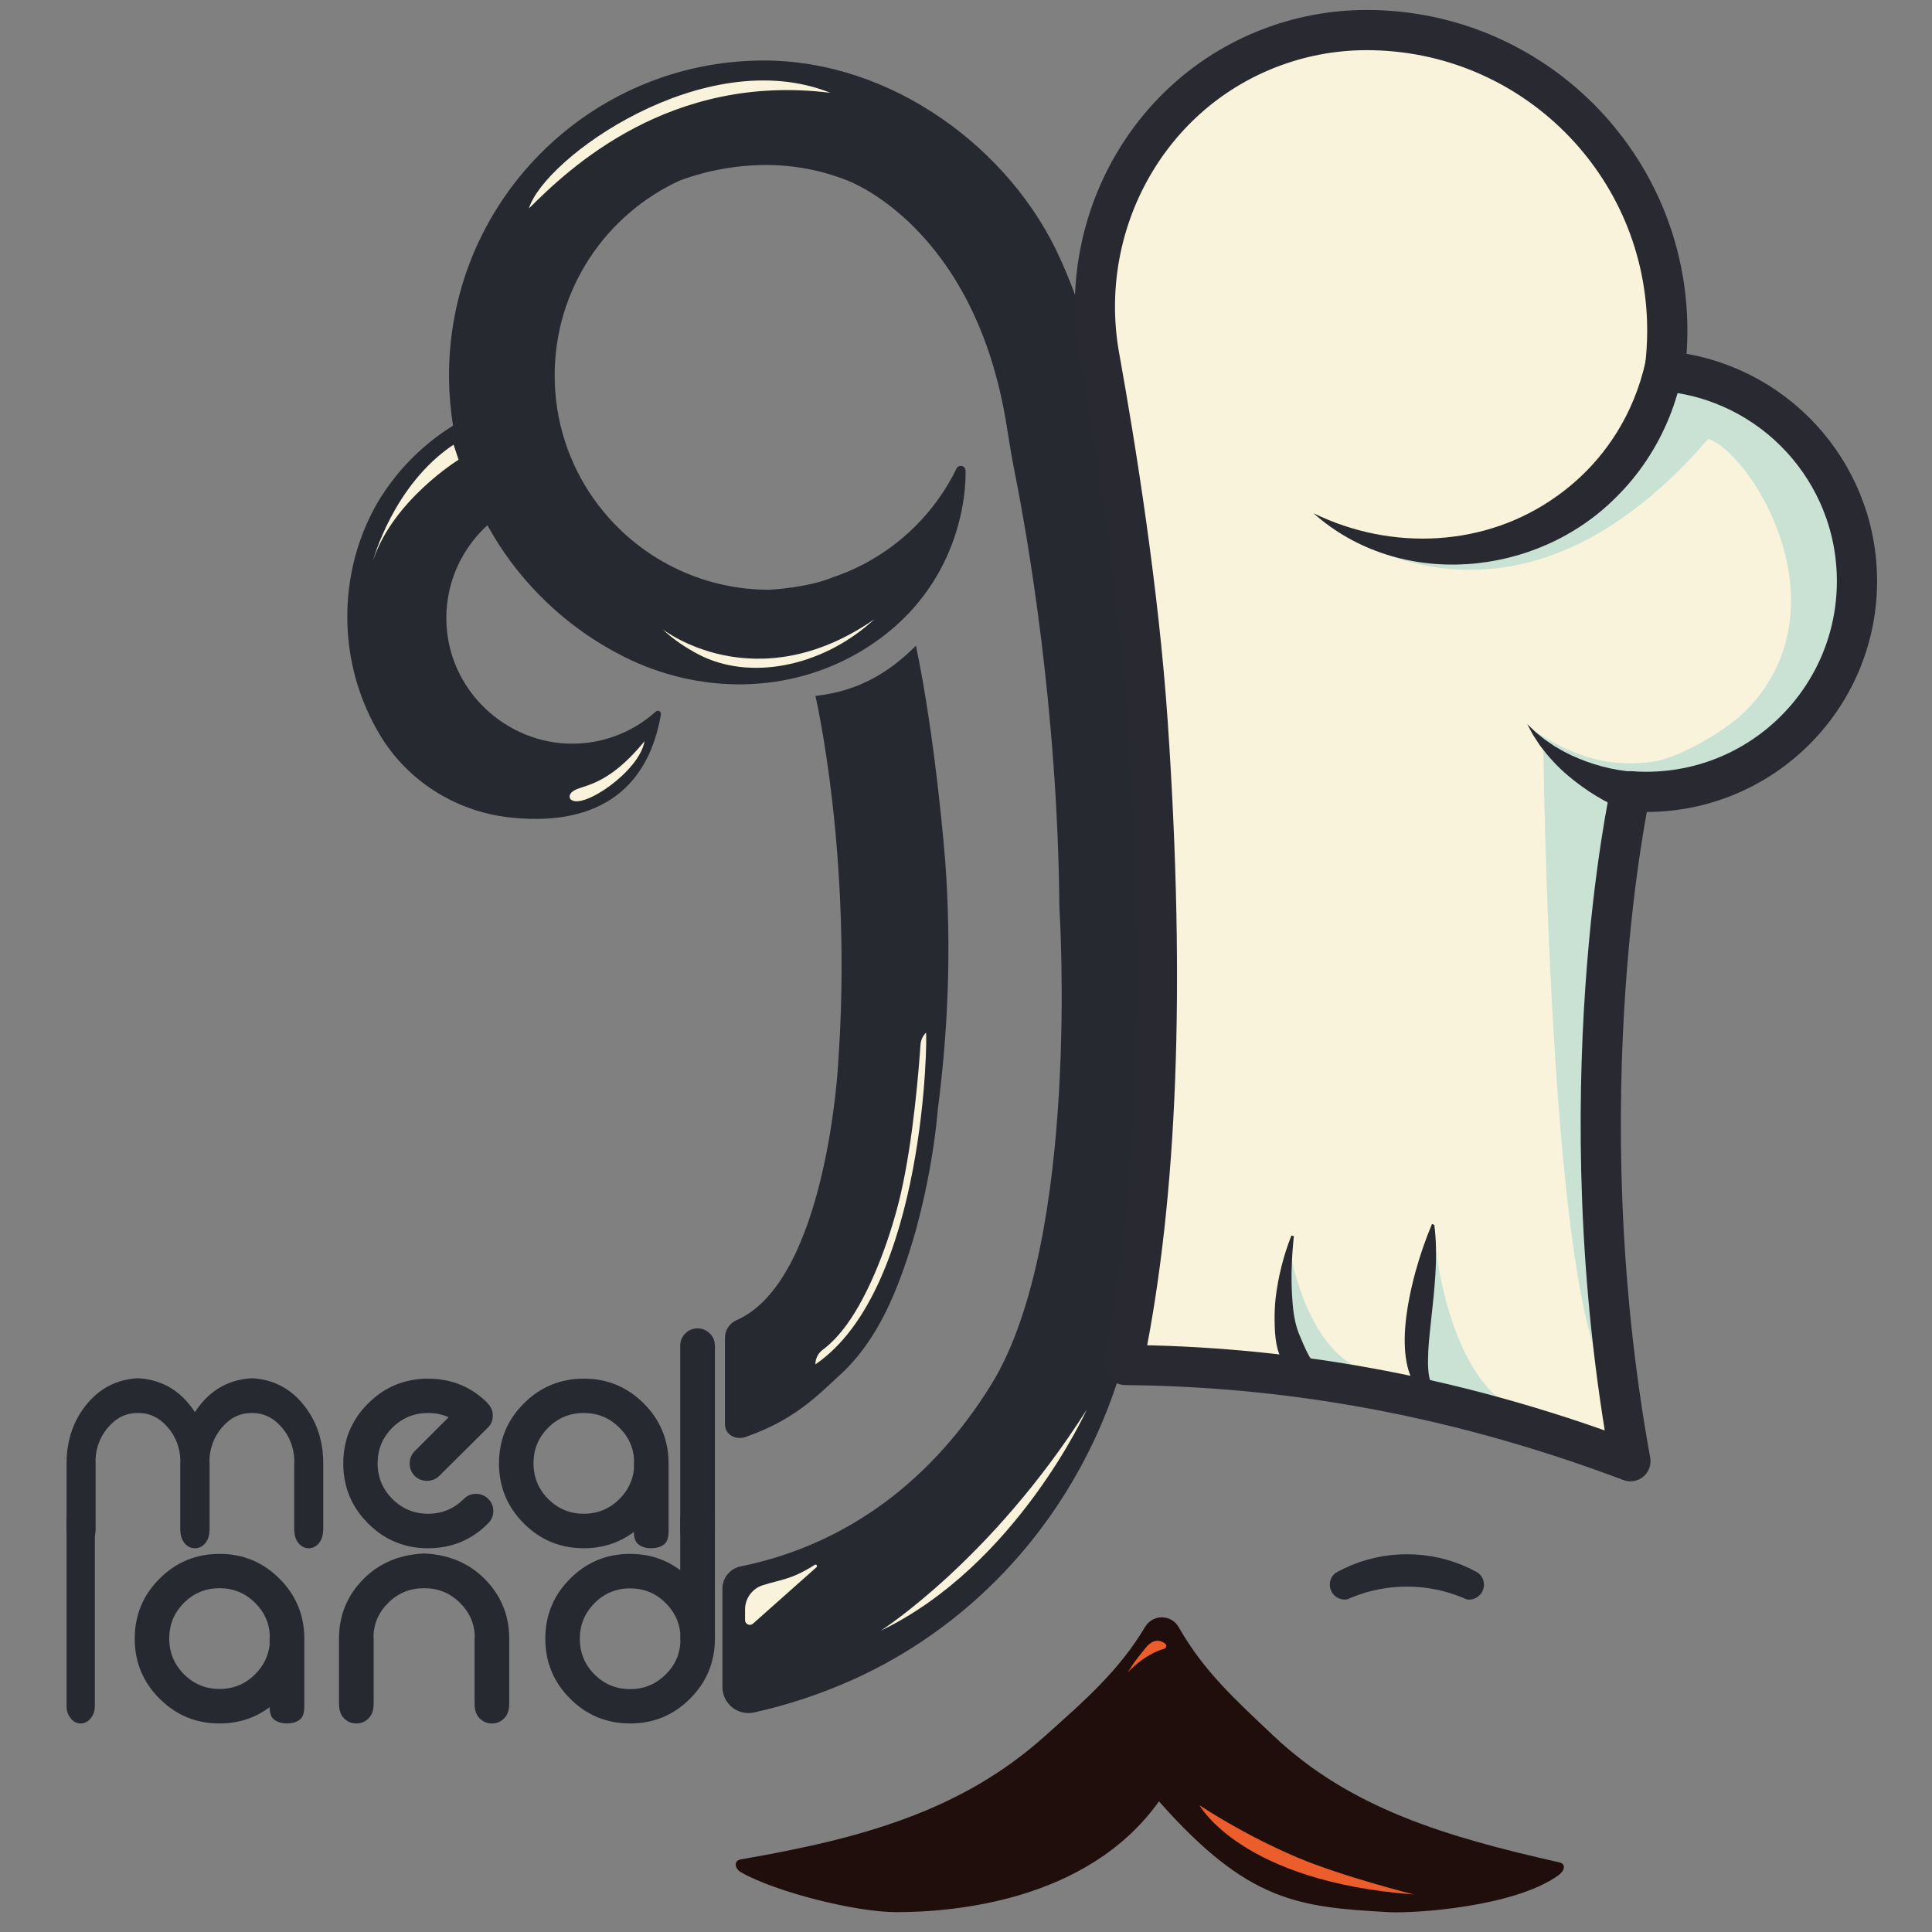 <?xml version="1.0" encoding="UTF-8"?>
<svg id="Layer_1" data-name="Layer 1" xmlns="http://www.w3.org/2000/svg" viewBox="0 0 1080 1080">
  <rect x="0" y="0" width="1080" height="1080" fill="#808080" stroke="none"/>
  <path d="m108.88,865.48c-2.23,0-4.14-.95-5.73-2.85-1.59-1.9-2.39-4.62-2.39-8.17v-36.67c0-.57.03-1.14.08-1.71-.32-6.97-2.6-12.95-6.85-17.95-4.62-5.51-10.19-8.26-16.72-8.26h-.32c-6.53,0-12.1,2.75-16.72,8.26-4.25,5-6.53,10.99-6.85,17.95.05.57.08,1.14.08,1.71v36.67c0,3.55-.8,6.27-2.39,8.17-1.59,1.9-3.51,2.85-5.73,2.85s-4.14-.95-5.73-2.85c-1.59-1.9-2.39-4.69-2.39-8.36v-36.67c.11-12.92,3.98-23.94,11.62-33.06,7.22-8.61,16.43-13.3,27.63-14.06h1.28c11.2.76,20.41,5.45,27.63,14.06,1.32,1.58,2.52,3.2,3.58,4.84,1.06-1.64,2.26-3.26,3.58-4.84,7.22-8.61,16.43-13.3,27.63-14.06h1.28c11.2.76,20.41,5.45,27.63,14.06,7.64,9.12,11.52,20.14,11.62,33.06v36.67c0,3.68-.8,6.46-2.39,8.36-1.59,1.9-3.5,2.85-5.73,2.85s-4.14-.95-5.73-2.85c-1.59-1.9-2.39-4.62-2.39-8.17v-36.67c0-.57.03-1.14.08-1.71-.32-6.97-2.6-12.95-6.85-17.95-4.62-5.51-10.19-8.26-16.72-8.26h-.32c-6.53,0-12.1,2.75-16.72,8.26-4.25,5-6.53,10.99-6.85,17.95.05.57.08,1.14.08,1.71v36.67c0,3.55-.79,6.27-2.39,8.17-1.59,1.9-3.5,2.85-5.73,2.85h-.16Z" fill="#272931"/>
  <path d="m250.8,792.24c-3.49-1.58-7.32-2.37-11.5-2.37-7.79,0-14.44,2.74-19.95,8.21-5.51,5.48-8.26,12.11-8.26,19.9s2.76,14.44,8.26,19.95c5.51,5.51,12.16,8.26,19.95,8.26s14.34-2.72,19.85-8.17c.06-.06.13-.13.19-.19,1.84-1.84,4.08-2.75,6.74-2.75s4.94.93,6.84,2.8c1.9,1.87,2.85,4.13,2.85,6.79s-.95,4.94-2.85,6.84l-.19.19c-9.19,9.19-20.33,13.78-33.44,13.78s-24.29-4.62-33.53-13.87c-9.25-9.24-13.87-20.42-13.87-33.53s4.62-24.29,13.87-33.53c9.24-9.24,20.42-13.87,33.53-13.87s24.25,4.59,33.44,13.78l-.1.09c0,.07.03.1.1.1,1.84,1.84,2.75,4.09,2.75,6.74s-.92,4.82-2.75,6.65l-27.17,26.98c-1.9,1.84-4.18,2.76-6.84,2.76s-5.03-.92-6.94-2.76c-1.84-1.9-2.75-4.21-2.75-6.93s.92-4.94,2.75-6.84l19-19Z" fill="#272931"/>
  <path d="m373.74,856.17c0,3.67-.95,6.14-2.85,7.41-1.9,1.27-4.18,1.9-6.84,1.9s-4.94-.63-6.84-1.9c-1.9-1.27-2.85-3.68-2.85-7.22-8.11,6.08-17.45,9.12-28.02,9.12-13.11,0-24.29-4.62-33.53-13.87-9.25-9.24-13.87-20.42-13.87-33.53s4.62-24.29,13.87-33.53c9.24-9.24,20.42-13.87,33.53-13.87s24.29,4.62,33.53,13.87c9.12,9.12,13.74,20.14,13.87,33.06v38.57Zm-27.45-58.04c-5.51-5.51-12.16-8.26-19.95-8.26s-14.42,2.74-19.9,8.21c-5.48,5.48-8.21,12.11-8.21,19.9s2.74,14.44,8.21,19.95c5.48,5.51,12.11,8.26,19.9,8.26s14.44-2.76,19.95-8.26c4.69-4.69,7.38-10.2,8.08-16.53v-3.61c0-.57.03-1.14.09-1.71-.38-6.97-3.1-12.95-8.17-17.95Z" fill="#272931"/>
  <path d="m396.78,745.41c1.9,1.9,2.85,4.18,2.85,6.84v103.54c0,2.66-.95,4.94-2.85,6.84-1.9,1.9-4.18,2.85-6.84,2.85s-4.94-.95-6.84-2.85c-1.9-1.9-2.85-4.18-2.85-6.84v-103.54c0-2.66.95-4.94,2.85-6.84,1.9-1.9,4.18-2.85,6.84-2.85s4.94.95,6.84,2.85Z" fill="#272931"/>
  <path d="m50.68,843.36c1.55,1.9,2.32,4.18,2.32,6.84v103.54c0,2.66-.77,4.94-2.32,6.84-1.55,1.9-3.41,2.85-5.57,2.85s-4.02-.95-5.57-2.85c-1.55-1.9-2.32-4.18-2.32-6.84v-103.54c0-2.66.77-4.94,2.32-6.84,1.55-1.9,3.4-2.85,5.57-2.85s4.02.95,5.57,2.85Z" fill="#272931"/>
  <path d="m170.11,954.12c0,3.67-.95,6.14-2.85,7.41-1.9,1.27-4.18,1.9-6.84,1.9s-4.94-.63-6.84-1.9c-1.9-1.27-2.85-3.68-2.85-7.22-8.11,6.08-17.45,9.12-28.02,9.12-13.11,0-24.29-4.62-33.53-13.87-9.25-9.24-13.87-20.42-13.87-33.53s4.62-24.29,13.87-33.53c9.24-9.24,20.42-13.87,33.53-13.87s24.29,4.62,33.53,13.87c9.12,9.12,13.74,20.14,13.87,33.06v38.57Zm-27.45-58.04c-5.51-5.51-12.16-8.26-19.95-8.26s-14.42,2.74-19.9,8.21c-5.48,5.48-8.21,12.11-8.21,19.9s2.74,14.44,8.21,19.95c5.48,5.51,12.11,8.26,19.9,8.26s14.44-2.76,19.95-8.26c4.69-4.69,7.38-10.2,8.08-16.53v-3.61c0-.57.03-1.14.09-1.71-.38-6.97-3.1-12.95-8.17-17.95Z" fill="#272931"/>
  <path d="m237.84,868.44c13.36.76,24.35,5.45,32.96,14.06,9.12,9.12,13.74,20.14,13.87,33.06v36.67c0,3.68-.95,6.46-2.85,8.36s-4.18,2.85-6.84,2.85-4.94-.95-6.84-2.85c-1.9-1.9-2.85-4.62-2.85-8.17v-36.67c0-.57.03-1.14.1-1.71-.38-6.97-3.11-12.95-8.17-17.95-5.51-5.51-12.16-8.26-19.95-8.26h-.38c-7.79,0-14.44,2.75-19.95,8.26-5.07,5-7.79,10.99-8.17,17.95.06.57.1,1.14.1,1.71v36.67c0,3.55-.95,6.27-2.85,8.17-1.9,1.9-4.18,2.85-6.84,2.85s-4.94-.95-6.84-2.85c-1.9-1.9-2.85-4.69-2.85-8.36v-36.67c.13-12.92,4.75-23.94,13.87-33.06,8.61-8.61,19.6-13.3,32.96-14.06h1.52Z" fill="#272931"/>
  <path d="m399.63,916.5c-.13,12.92-4.75,23.94-13.87,33.06-9.24,9.24-20.42,13.87-33.53,13.87s-24.29-4.62-33.53-13.87c-9.25-9.24-13.87-20.42-13.87-33.53s4.62-24.29,13.87-33.53c9.24-9.24,20.42-13.87,33.53-13.87,10.57,0,19.91,3.04,28.02,9.12v-27.93c0-2.66.95-4.94,2.85-6.84,1.9-1.9,4.18-2.85,6.84-2.85s4.94.95,6.84,2.85c1.9,1.9,2.85,4.18,2.85,6.84v66.68Zm-19.28,1.52c-.06-.57-.09-1.14-.09-1.71v-3.61c-.7-6.33-3.39-11.84-8.08-16.53-5.51-5.51-12.16-8.26-19.95-8.26s-14.42,2.76-19.9,8.26c-5.48,5.51-8.21,12.16-8.21,19.95s2.74,14.42,8.21,19.9c5.48,5.48,12.11,8.21,19.9,8.21s14.44-2.75,19.95-8.26c5.07-5,7.79-10.98,8.17-17.95Z" fill="#272931"/>
  <path d="m554.14,773.92c-32,51.91-79.2,89.33-140.1,101.71-5.92,1.2-10.2,6.35-10.2,12.39v55.06c0,9.31,8.64,16.21,17.72,14.19,18.59-4.14,36.5-10.07,53.55-17.6,85.19-37.67,144.47-117.14,159.67-209.04.28-1.68.55-3.37.8-5.05,4.07-26.8,7.33-52.73,9.89-77.79,33.15-324.59-52.82-503.16-52.82-503.16-27.5-61.38-94-110.8-165.61-110.8-98.13,0-177.5,80.29-176.01,178.73.98,67.34,40.6,125.83,97.68,154.52,42.06,21.13,92.12,21.1,132.52-3.01,62.28-37.17,58.49-101.33,58.49-101.33-.34-2.61-3.88-3.2-5.03-.81-13.26,27.25-36.66,48.69-65.29,59.42-1.15.42-2.3.84-3.48,1.24-.03.03-.06.03-.11.03-14.52,6.12-35.96,7.05-35.96,7.05-8.54,0-16.86-.9-24.89-2.61-5.87-1.24-11.57-2.89-17.11-5-45.46-16.97-77.79-60.79-77.79-112.18,0-48.38,28.66-90.04,69.95-108.95,15.25-5.65,31.61-8.68,48.41-8.68,15.37,0,30.43,2.84,44.78,8.46,0,0,71.89,25.17,89.62,137.83,1.38,8.74,2.78,17.45,4.52,26.1,6.83,34.25,23.91,130.92,24.86,242.62,0,0,12.16,185.22-38.07,266.69Z" fill="#272931"/>
  <path d="m829.54,885.84c0,4.61-3.74,8.34-8.34,8.34-.51,0-.98-.06-1.46-.14-1.12-.53-2.28-1.01-3.46-1.46-9.21-3.65-19.27-5.65-29.81-5.65s-20.65,2.02-29.89,5.67c-1.15.45-2.28.9-3.37,1.43-.48.08-.98.14-1.49.14-4.61,0-8.34-3.74-8.34-8.34,0-2.58,1.18-4.92,3.03-6.43.03-.03.06-.06.08-.06.9-.53,1.8-1.01,2.73-1.49h.03c.81-.45,1.63-.84,2.47-1.24,10.54-5,22.31-7.78,34.75-7.78s24.19,2.78,34.72,7.75c.84.39,1.66.81,2.47,1.26.06,0,.11.03.14.06.87.42,1.71.87,2.53,1.38,1.94,1.49,3.2,3.88,3.2,6.55Z" fill="#272931"/>
  <path d="m911.41,816.82c-37.3-205.37,0-374.52,0-374.52,2.91.27,5.87.36,8.83.36,65.09,0,117.82-52.77,117.82-117.82,0-61.6-47.25-112.17-107.55-117.32.99-7.44,1.52-15.02,1.52-22.73,0-92.76-75.23-167.98-168.03-167.98-19.45,0-37.93,3.7-55.02,10.37-68.61,26.79-107.47,99.73-94.42,172.22,9.13,50.71,22,130.99,27,204.75,10.16,149.73,5.05,264.45-12.88,353.82l.41,5.08c83.7.72,178.16,14.51,282.3,53.77" fill="#f9f3dc"/>
  <path d="m801.26,686.36s4.58,69.81,37.58,96.25c8.75,7.01-35.61,4.35-42-4.04-14.42-18.91,4.42-92.21,4.42-92.21Z" fill="#c9e2d4"/>
  <path d="m721.75,702.37s9.56,54.51,42.56,64.09c0,0-28.39-.05-34.12-5.78-17.04-17.04-8.44-58.32-8.44-58.32Z" fill="#c9e2d4"/>
  <path d="m801.79,684.73c2.35,18.06-.07,37.08-1.94,54.67-.75,6.9-1.52,13.8-1.59,20.71-.06,6.46.4,12.78,4.25,18.28,1.22,1.73,2.79,3.51,4.69,5.29l-.32,1.37c-30.7-7-21.55-52.4-15.51-74.53,2.51-8.96,5.51-17.74,9.12-26.31,0,0,1.3.53,1.3.53h0Z" fill="#282931"/>
  <path d="m1038.06,324.84s-13.23,74.51-70.37,107.88c-72.6,42.4-112.34-25.72-112.34-25.72,27.48,18.83,48.49,21.61,68.49,18.79,15.32-2.16,42.15-18.03,52.84-29.21,56.17-58.68,1.4-143.99-21.79-151.24-113.38,131.48-213.8,45.79-213.8,45.79,145.1,69.48,193-72.96,193-72.96,1.12.08,2.22.2,3.29.34l-6.85-10.98c72.68-9.27,107.54,117.32,107.54,117.32Z" fill="#c9e2d4"/>
  <path d="m723.26,691.02c-1.18,11.68-1.71,23.32-.87,34.93.44,7.29,1.48,14.86,4.47,21.4,4.65,10.96,6.96,16.74,17.82,23.34,0,0-.12,1.4-.12,1.4-8.87,3.67-19.8-.62-25.5-8.22-6-7.4-6.4-16.92-6.55-25.71-.08-4.21.15-8.35.55-12.42,1.45-12.04,4.41-23.87,8.85-35.08,0,0,1.36.36,1.36.36h0Z" fill="#282931"/>
  <path d="m862.72,415.55s2.91,295.45,34.14,352.1l6.49-327.64-40.63-24.47Z" fill="#c9e2d4"/>
  <path d="m909.69,453.46c-12.12-4.51-23.43-11.64-33.23-19.94-5.86-4.92-11.26-10.88-15.79-17.04-.8-1.25-2.97-4.49-3.74-5.74-.74-1.34-2.46-4.59-3.2-5.96,0,0,3.23,3.09,3.23,3.09,1.73,1.78,4.78,4.07,6.73,5.66,1.31.89,4.12,2.84,5.39,3.66,2.85,1.71,6.4,3.68,9.44,5.1,11.12,5.08,23.13,8.44,35.31,9.16.17.01.19-.02.3-.02l-4.45,22.03h0Z" fill="#282931"/>
  <path d="m734.24,286.9c43.7,21.3,96.27,18.99,135.95-9.48,52.78-37.4,67.77-109.15,36.51-165.48-7.83-14.4-18.39-27.15-30.69-38.26,39.81,18.64,65.6,62.35,66.65,106.19,1.39,36.33-13.45,72.74-39.36,98.19-44.65,44.91-121.03,51.6-169.06,8.84h0Z" fill="#282931"/>
  <path d="m911.41,816.82c-37.3-205.37,0-374.52,0-374.52,2.91.27,5.87.36,8.83.36,65.09,0,117.82-52.77,117.82-117.82,0-61.6-47.25-112.17-107.55-117.32.99-7.44,1.52-15.02,1.52-22.73,0-92.76-75.23-167.98-168.03-167.98-19.45,0-37.93,3.7-55.02,10.37-68.61,26.79-107.47,99.73-94.42,172.22,9.13,50.71,22,130.99,27,204.75,10.16,149.73,5.05,264.45-12.88,353.82l.41,5.08c83.7.72,178.16,14.51,282.3,53.77" fill="none" stroke="#282931" stroke-linecap="round" stroke-linejoin="round" stroke-width="22.47"/>
  <path d="m384.91,376.98c-1.49-.39-2.95-.81-4.41-1.26,1.32-1.18,2.61-2.44,3.82-3.76l.59,5.03Z" fill="#272931"/>
  <path d="m488.94,346.05l-2.12,1.87c-28.3,24.92-67.92,32.71-96.23,17.96-7.28-3.79-14.26-8.45-20.23-14.15,0,0,51.77,40.66,118.59-5.68Z" fill="#f9f3dc"/>
  <path d="m295.68,116.52c8.43-28.09,98.33-92.71,168.56-64.62-89.9-11.24-146.09,42.14-168.56,64.62Z" fill="#f9f3dc"/>
  <path d="m405.25,796.09v-48.25c0-4.29,2.56-8.14,6.49-9.86,50.25-22.04,56.72-142.46,56.72-142.46,8.43-116.59-12.64-206.49-12.64-206.49,25.28-2.81,42.14-14.05,56.19-28.09,11.24,53.38,16.41,120.75,16.41,120.75,3.54,48.97,1.52,94.62-4.21,138.78,0,0-3.76,53.34-24.36,102.59-6.97,16.67-16.65,33.04-29.98,45.23-12.54,11.47-25.28,25.28-53.06,34.97-5.6,1.95-11.56-1.25-11.56-7.18Z" fill="#272931"/>
  <path d="m273.95,288.41c.67,1.67.39,3.53-.95,4.72-10.48,9.37-18.08,21.77-21.48,35.65-1.97,8-2.55,16.47-1.51,25.13,4.55,37.8,39.48,65.53,77.33,61.41,13.77-1.5,26.14-6.88,36.2-14.97,1.03-.82,2.05-1.67,3.04-2.55,1.25-1.11,3.17-.03,2.89,1.61-9.55,55.04-52.41,61.3-85.28,57.45-29.74-3.48-56.53-20.44-71.88-46.15-.09-.14-.17-.29-.25-.43-10.21-17.2-16.53-37.02-17.72-58.28-1.38-25.2,4.39-49.6,16.62-70.92,3.04-5.12,6.45-10.05,10.2-14.71,10.57-13.18,23.81-24.27,38.99-32.38,1.04-.55,2.29.24,2.23,1.41-.37,7.3,2.41,30.01,11.58,53Z" fill="#272931"/>
  <path d="m360.3,414.32c-2.81,16.86-34.52,38.39-41.12,32.67-1.04-.9-.93-2.47-.08-3.55,4.29-5.51,18.03-.79,41.2-29.11Z" fill="#f9f3dc"/>
  <path d="m253.54,248.56l2.81,8.43s-36.52,22.47-47.76,56.19c0,0,11.24-42.14,44.95-64.62Z" fill="#f9f3dc"/>
  <path d="m517.62,577.26c.86.14,0,143.28-61.81,185.42h0c0-3.23,1.51-6.25,4.11-8.16,3.65-2.68,9.35-7.85,15.56-17.12,12.79-19.11,22.92-47.83,28.09-70.23,7.02-30.44,10.15-70.64,10.99-83.18.17-2.54,1.26-4.92,3.06-6.72h0Z" fill="#f9f3dc"/>
  <path d="m416.48,905.62v-5.84c0-6.2,3.98-11.73,9.88-13.61,10.75-3.42,15.92-3.06,29.08-11.42.86-.55,1.76.63,1,1.31l-35.51,31.57c-1.72,1.53-4.45.31-4.45-2Z" fill="#f9f3dc"/>
  <path d="m607.52,787.96s-39.33,87.09-115.18,123.61c0,0,61.81-39.33,115.18-123.61Z" fill="#f9f3dc"/>
  <path d="m414.14,1039.4c-4.1.7-3.56,5.14.05,7.2,19.37,11.06,64.15,22.3,86.8,22.3,30.9,0,106.76-5.62,146.88-61.94,49.78,56.33,77.87,59.14,128.44,61.94,14.27.79,70.23-2.81,94.94-20.66,3.33-2.41,4.41-6.27.4-7.17-63.6-14.33-116.98-30.26-159.79-70.78-21.14-19.98-39.02-36.12-52.92-60.63-4.13-7.29-14.5-7.42-18.8-.23-14.83,24.8-33.78,41.12-56.06,61.08-46.36,41.54-101.58,57.14-169.95,68.89Z" fill="#200e0d"/>
  <path d="m670.53,1009.12s23.08,42.66,119.77,49.9c0,0-40.03-10.07-65.1-20.69-30.81-13.05-54.68-29.21-54.68-29.21Z" fill="#eb5e2b"/>
  <path d="m650.7,921.71c1.33-.36,1.71-2.09.61-2.92-2.37-1.81-6.37-3.19-10.84,2.33-7.96,9.83-5.65,7.17-10.12,13.78,0,0,9.4-10.24,20.34-13.19Z" fill="#eb5e2b"/>
</svg>